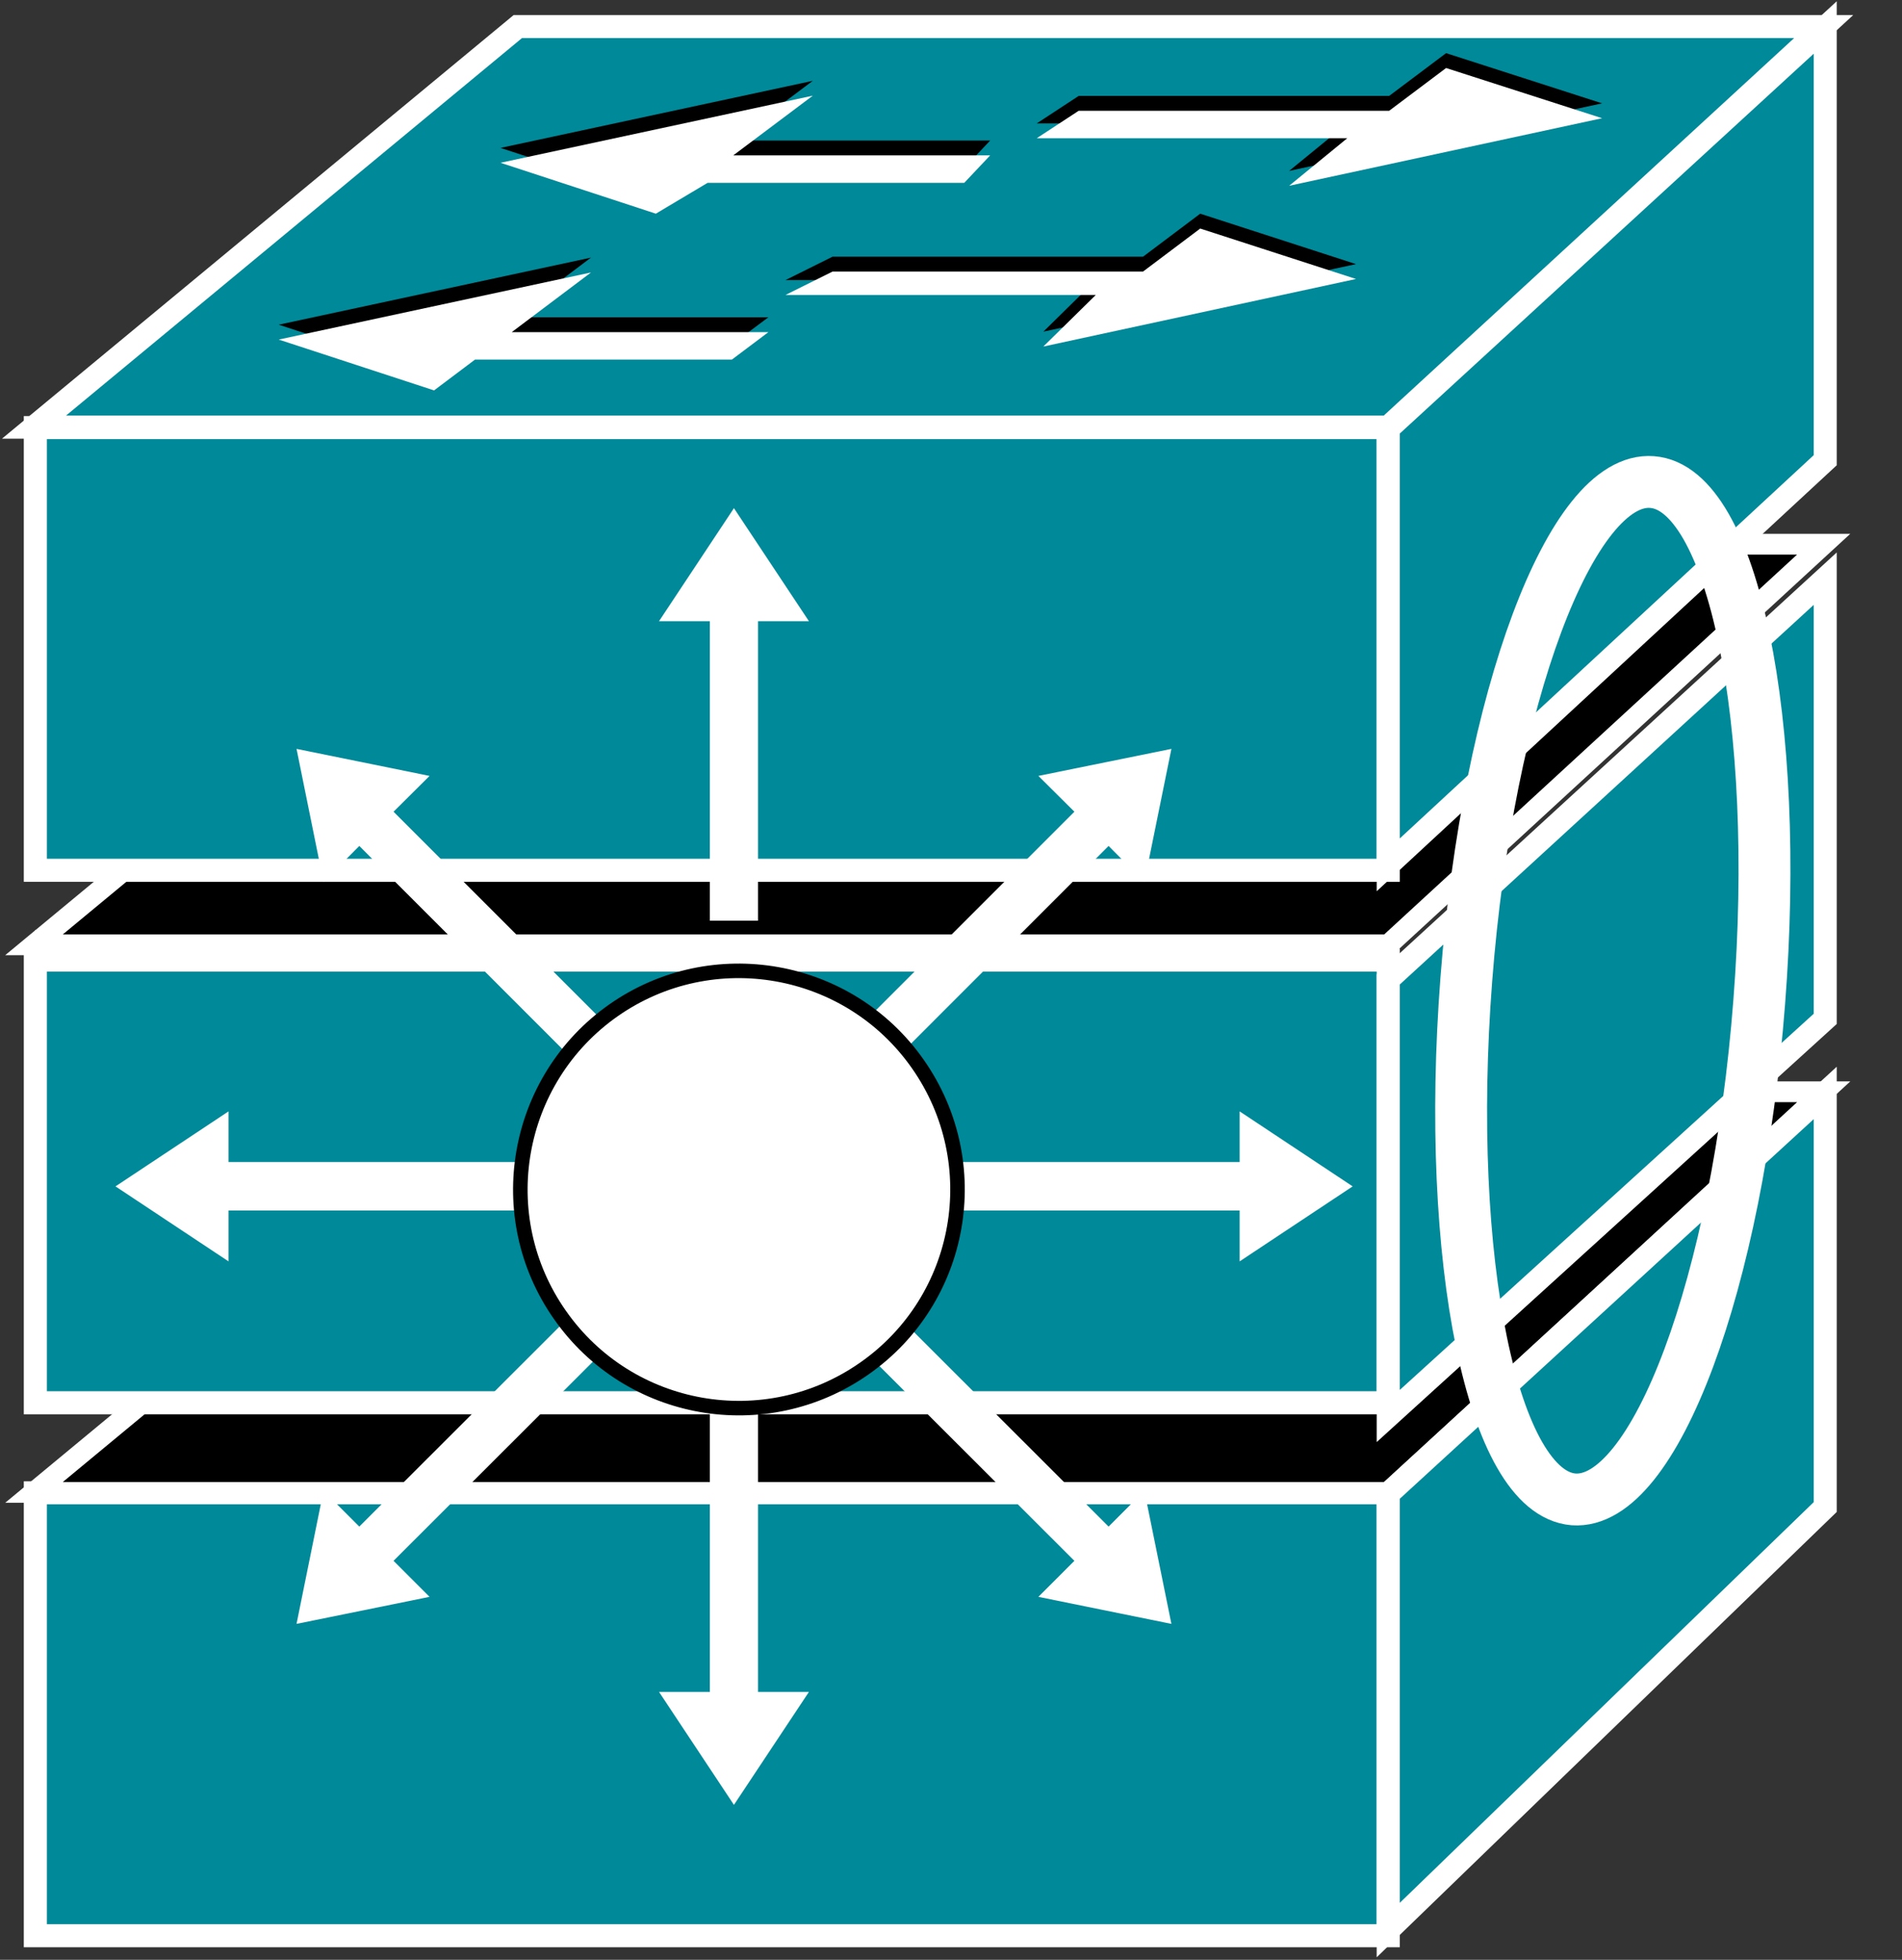 <?xml version="1.0" encoding="UTF-8"?>
<svg xmlns="http://www.w3.org/2000/svg" xmlns:xlink="http://www.w3.org/1999/xlink" width="33pt" height="34pt" viewBox="0 0 33 34" version="1.1">
<rect x="0" y="0" width="33" height="34" fill="#333333" stroke="none"/>
<g id="surface0">
<path style="fill:none;stroke-width:0.414;stroke-linecap:butt;stroke-linejoin:miter;stroke:#FFFFFF;stroke-opacity:1;stroke-miterlimit:4;" d="M 0.613 17.66 L 24.082 17.66 " transform="matrix(1,0,0,-1,0,34)"/>
<path style="fill-rule:nonzero;fill:#008998;fill-opacity:1;stroke-width:0.4;stroke-linecap:butt;stroke-linejoin:miter;stroke:#FFFFFF;stroke-opacity:1;stroke-miterlimit:4;" d="M 0.613 0.418 L 24.086 0.418 L 24.086 8.102 L 0.613 8.102 L 0.613 0.418 Z M 0.613 0.418 " transform="matrix(1,0,0,-1,0,34)"/>
<path style="fill-rule:nonzero;fill:#000000;fill-opacity:1;stroke-width:0.36;stroke-linecap:butt;stroke-linejoin:miter;stroke:#FFFFFF;stroke-opacity:1;stroke-miterlimit:4;" d="M 31.641 15.059 L 24.086 8.109 L 0.59 8.109 L 8.984 15.059 L 31.641 15.059 Z M 31.641 15.059 " transform="matrix(1,0,0,-1,0,34)"/>
<path style="fill-rule:nonzero;fill:#008998;fill-opacity:1;stroke-width:0.4;stroke-linecap:butt;stroke-linejoin:miter;stroke:#FFFFFF;stroke-opacity:1;stroke-miterlimit:4;" d="M 31.668 7.855 L 31.668 15.039 L 24.086 8.086 L 24.086 0.516 L 31.668 7.855 Z M 31.668 7.855 " transform="matrix(1,0,0,-1,0,34)"/>
<path style="fill-rule:nonzero;fill:#008998;fill-opacity:1;stroke-width:0.4;stroke-linecap:butt;stroke-linejoin:miter;stroke:#FFFFFF;stroke-opacity:1;stroke-miterlimit:4;" d="M 0.613 9.664 L 24.086 9.664 L 24.086 17.344 L 0.613 17.344 L 0.613 9.664 Z M 0.613 9.664 " transform="matrix(1,0,0,-1,0,34)"/>
<path style="fill-rule:nonzero;fill:#000000;fill-opacity:1;stroke-width:0.36;stroke-linecap:butt;stroke-linejoin:miter;stroke:#FFFFFF;stroke-opacity:1;stroke-miterlimit:4;" d="M 31.641 24.559 L 24.086 17.609 L 0.59 17.609 L 8.984 24.559 L 31.641 24.559 Z M 31.641 24.559 " transform="matrix(1,0,0,-1,0,34)"/>
<path style="fill-rule:nonzero;fill:#008998;fill-opacity:1;stroke-width:0.4;stroke-linecap:butt;stroke-linejoin:miter;stroke:#FFFFFF;stroke-opacity:1;stroke-miterlimit:4;" d="M 31.668 16.324 L 31.668 23.961 L 24.086 17.008 L 24.086 9.434 L 31.668 16.324 Z M 31.668 16.324 " transform="matrix(1,0,0,-1,0,34)"/>
<path style="fill-rule:nonzero;fill:#008998;fill-opacity:1;stroke-width:0.4;stroke-linecap:butt;stroke-linejoin:miter;stroke:#FFFFFF;stroke-opacity:1;stroke-miterlimit:4;" d="M 0.613 18.902 L 24.086 18.902 L 24.086 26.582 L 0.613 26.582 L 0.613 18.902 Z M 0.613 18.902 " transform="matrix(1,0,0,-1,0,34)"/>
<path style="fill-rule:nonzero;fill:#008998;fill-opacity:1;stroke-width:0.4;stroke-linecap:butt;stroke-linejoin:miter;stroke:#FFFFFF;stroke-opacity:1;stroke-miterlimit:4;" d="M 31.641 33.539 L 24.086 26.59 L 0.59 26.59 L 8.984 33.539 L 31.641 33.539 Z M 31.641 33.539 " transform="matrix(1,0,0,-1,0,34)"/>
<path style="fill-rule:nonzero;fill:#008998;fill-opacity:1;stroke-width:0.4;stroke-linecap:butt;stroke-linejoin:miter;stroke:#FFFFFF;stroke-opacity:1;stroke-miterlimit:4;" d="M 31.668 26.016 L 31.668 33.523 L 24.086 26.566 L 24.086 18.996 L 31.668 26.016 Z M 31.668 26.016 " transform="matrix(1,0,0,-1,0,34)"/>
<path style=" stroke:none;fill-rule:nonzero;fill:#000000;fill-opacity:1;" d="M 19.832 4.453 L 20.824 3.707 L 23.527 4.582 L 18.102 5.754 L 19.012 4.859 L 13.629 4.859 L 14.445 4.453 L 19.832 4.453 "/>
<path style=" stroke:none;fill-rule:nonzero;fill:#000000;fill-opacity:1;" d="M 17.18 2.438 L 16.73 2.914 L 12.277 2.914 L 11.379 3.449 L 8.684 2.566 L 14.102 1.402 L 12.723 2.438 L 17.18 2.438 "/>
<path style=" stroke:none;fill-rule:nonzero;fill:#000000;fill-opacity:1;" d="M 13.332 5.504 L 12.699 5.977 L 8.242 5.977 L 7.531 6.516 L 4.836 5.633 L 10.254 4.469 L 8.879 5.504 L 13.332 5.504 "/>
<path style=" stroke:none;fill-rule:nonzero;fill:#000000;fill-opacity:1;" d="M 24.102 1.664 L 25.09 0.922 L 27.797 1.793 L 22.367 2.965 L 23.375 2.141 L 17.988 2.141 L 18.715 1.664 L 24.102 1.664 "/>
<path style=" stroke:none;fill-rule:nonzero;fill:#FFFFFF;fill-opacity:1;" d="M 19.832 4.711 L 20.824 3.965 L 23.527 4.84 L 18.102 6.012 L 19.012 5.117 L 13.629 5.117 L 14.445 4.711 L 19.832 4.711 "/>
<path style=" stroke:none;fill-rule:nonzero;fill:#FFFFFF;fill-opacity:1;" d="M 17.18 2.695 L 16.73 3.172 L 12.277 3.172 L 11.379 3.707 L 8.684 2.824 L 14.102 1.66 L 12.723 2.695 L 17.18 2.695 "/>
<path style=" stroke:none;fill-rule:nonzero;fill:#FFFFFF;fill-opacity:1;" d="M 13.332 5.762 L 12.699 6.238 L 8.242 6.238 L 7.531 6.773 L 4.836 5.891 L 10.254 4.727 L 8.879 5.762 L 13.332 5.762 "/>
<path style=" stroke:none;fill-rule:nonzero;fill:#FFFFFF;fill-opacity:1;" d="M 24.102 1.922 L 25.09 1.18 L 27.797 2.051 L 22.367 3.223 L 23.375 2.398 L 17.988 2.398 L 18.715 1.922 L 24.102 1.922 "/>
<path style=" stroke:none;fill-rule:nonzero;fill:#FFFFFF;fill-opacity:1;" d="M 13.152 15.973 L 13.152 10.777 L 14.035 10.777 L 12.734 8.816 L 11.434 10.777 L 12.316 10.777 L 12.316 15.973 L 13.152 15.973 "/>
<path style=" stroke:none;fill-rule:nonzero;fill:#FFFFFF;fill-opacity:1;" d="M 10.504 17.758 L 6.828 14.082 L 7.453 13.461 L 5.145 12.992 L 5.613 15.301 L 6.234 14.676 L 9.91 18.352 L 10.504 17.758 "/>
<path style=" stroke:none;fill-rule:nonzero;fill:#FFFFFF;fill-opacity:1;" d="M 9.16 20.16 L 3.965 20.16 L 3.965 19.281 L 2.004 20.582 L 3.965 21.883 L 3.965 21 L 9.16 21 L 9.16 20.16 "/>
<path style=" stroke:none;fill-rule:nonzero;fill:#FFFFFF;fill-opacity:1;" d="M 9.91 22.812 L 6.234 26.484 L 5.613 25.863 L 5.145 28.172 L 7.453 27.703 L 6.828 27.078 L 10.504 23.406 L 9.91 22.812 "/>
<path style=" stroke:none;fill-rule:nonzero;fill:#FFFFFF;fill-opacity:1;" d="M 12.316 24.156 L 12.316 29.352 L 11.434 29.352 L 12.734 31.312 L 14.035 29.352 L 13.152 29.352 L 13.152 24.156 L 12.316 24.156 "/>
<path style=" stroke:none;fill-rule:nonzero;fill:#FFFFFF;fill-opacity:1;" d="M 14.965 23.406 L 18.641 27.078 L 18.016 27.703 L 20.324 28.172 L 19.855 25.863 L 19.234 26.484 L 15.559 22.812 L 14.965 23.406 "/>
<path style=" stroke:none;fill-rule:nonzero;fill:#FFFFFF;fill-opacity:1;" d="M 16.309 21 L 21.508 21 L 21.508 21.883 L 23.469 20.582 L 21.508 19.281 L 21.508 20.16 L 16.309 20.16 L 16.309 21 "/>
<path style=" stroke:none;fill-rule:nonzero;fill:#FFFFFF;fill-opacity:1;" d="M 15.559 18.352 L 19.234 14.676 L 19.855 15.301 L 20.324 12.992 L 18.016 13.461 L 18.641 14.082 L 14.965 17.758 L 15.559 18.352 "/>
<path style=" stroke:none;fill-rule:nonzero;fill:#FFFFFF;fill-opacity:1;" d="M 14.996 23.742 C 16.711 22.543 17.129 20.18 15.926 18.461 C 14.727 16.746 12.359 16.328 10.645 17.527 C 8.93 18.73 8.512 21.098 9.715 22.812 C 10.914 24.527 13.277 24.945 14.996 23.742 "/>
<path style="fill:none;stroke-width:0.252;stroke-linecap:butt;stroke-linejoin:miter;stroke:#000000;stroke-opacity:1;stroke-miterlimit:4;" d="M 14.996 10.258 C 16.711 11.457 17.129 13.82 15.926 15.539 C 14.727 17.254 12.359 17.672 10.645 16.473 C 8.93 15.27 8.512 12.902 9.715 11.188 C 10.914 9.473 13.277 9.055 14.996 10.258 Z M 14.996 10.258 " transform="matrix(1,0,0,-1,0,34)"/>
<path style="fill:none;stroke-width:0.9;stroke-linecap:butt;stroke-linejoin:miter;stroke:#FFFFFF;stroke-opacity:1;stroke-miterlimit:4;" d="M 30.523 16.617 C 30.148 11.746 28.707 7.883 27.301 7.988 C 25.898 8.102 25.066 12.137 25.441 17.012 C 25.816 21.883 27.262 25.746 28.664 25.637 C 30.066 25.531 30.902 21.492 30.523 16.617 Z M 30.523 16.617 " transform="matrix(1,0,0,-1,0,34)"/>
</g>
</svg>
